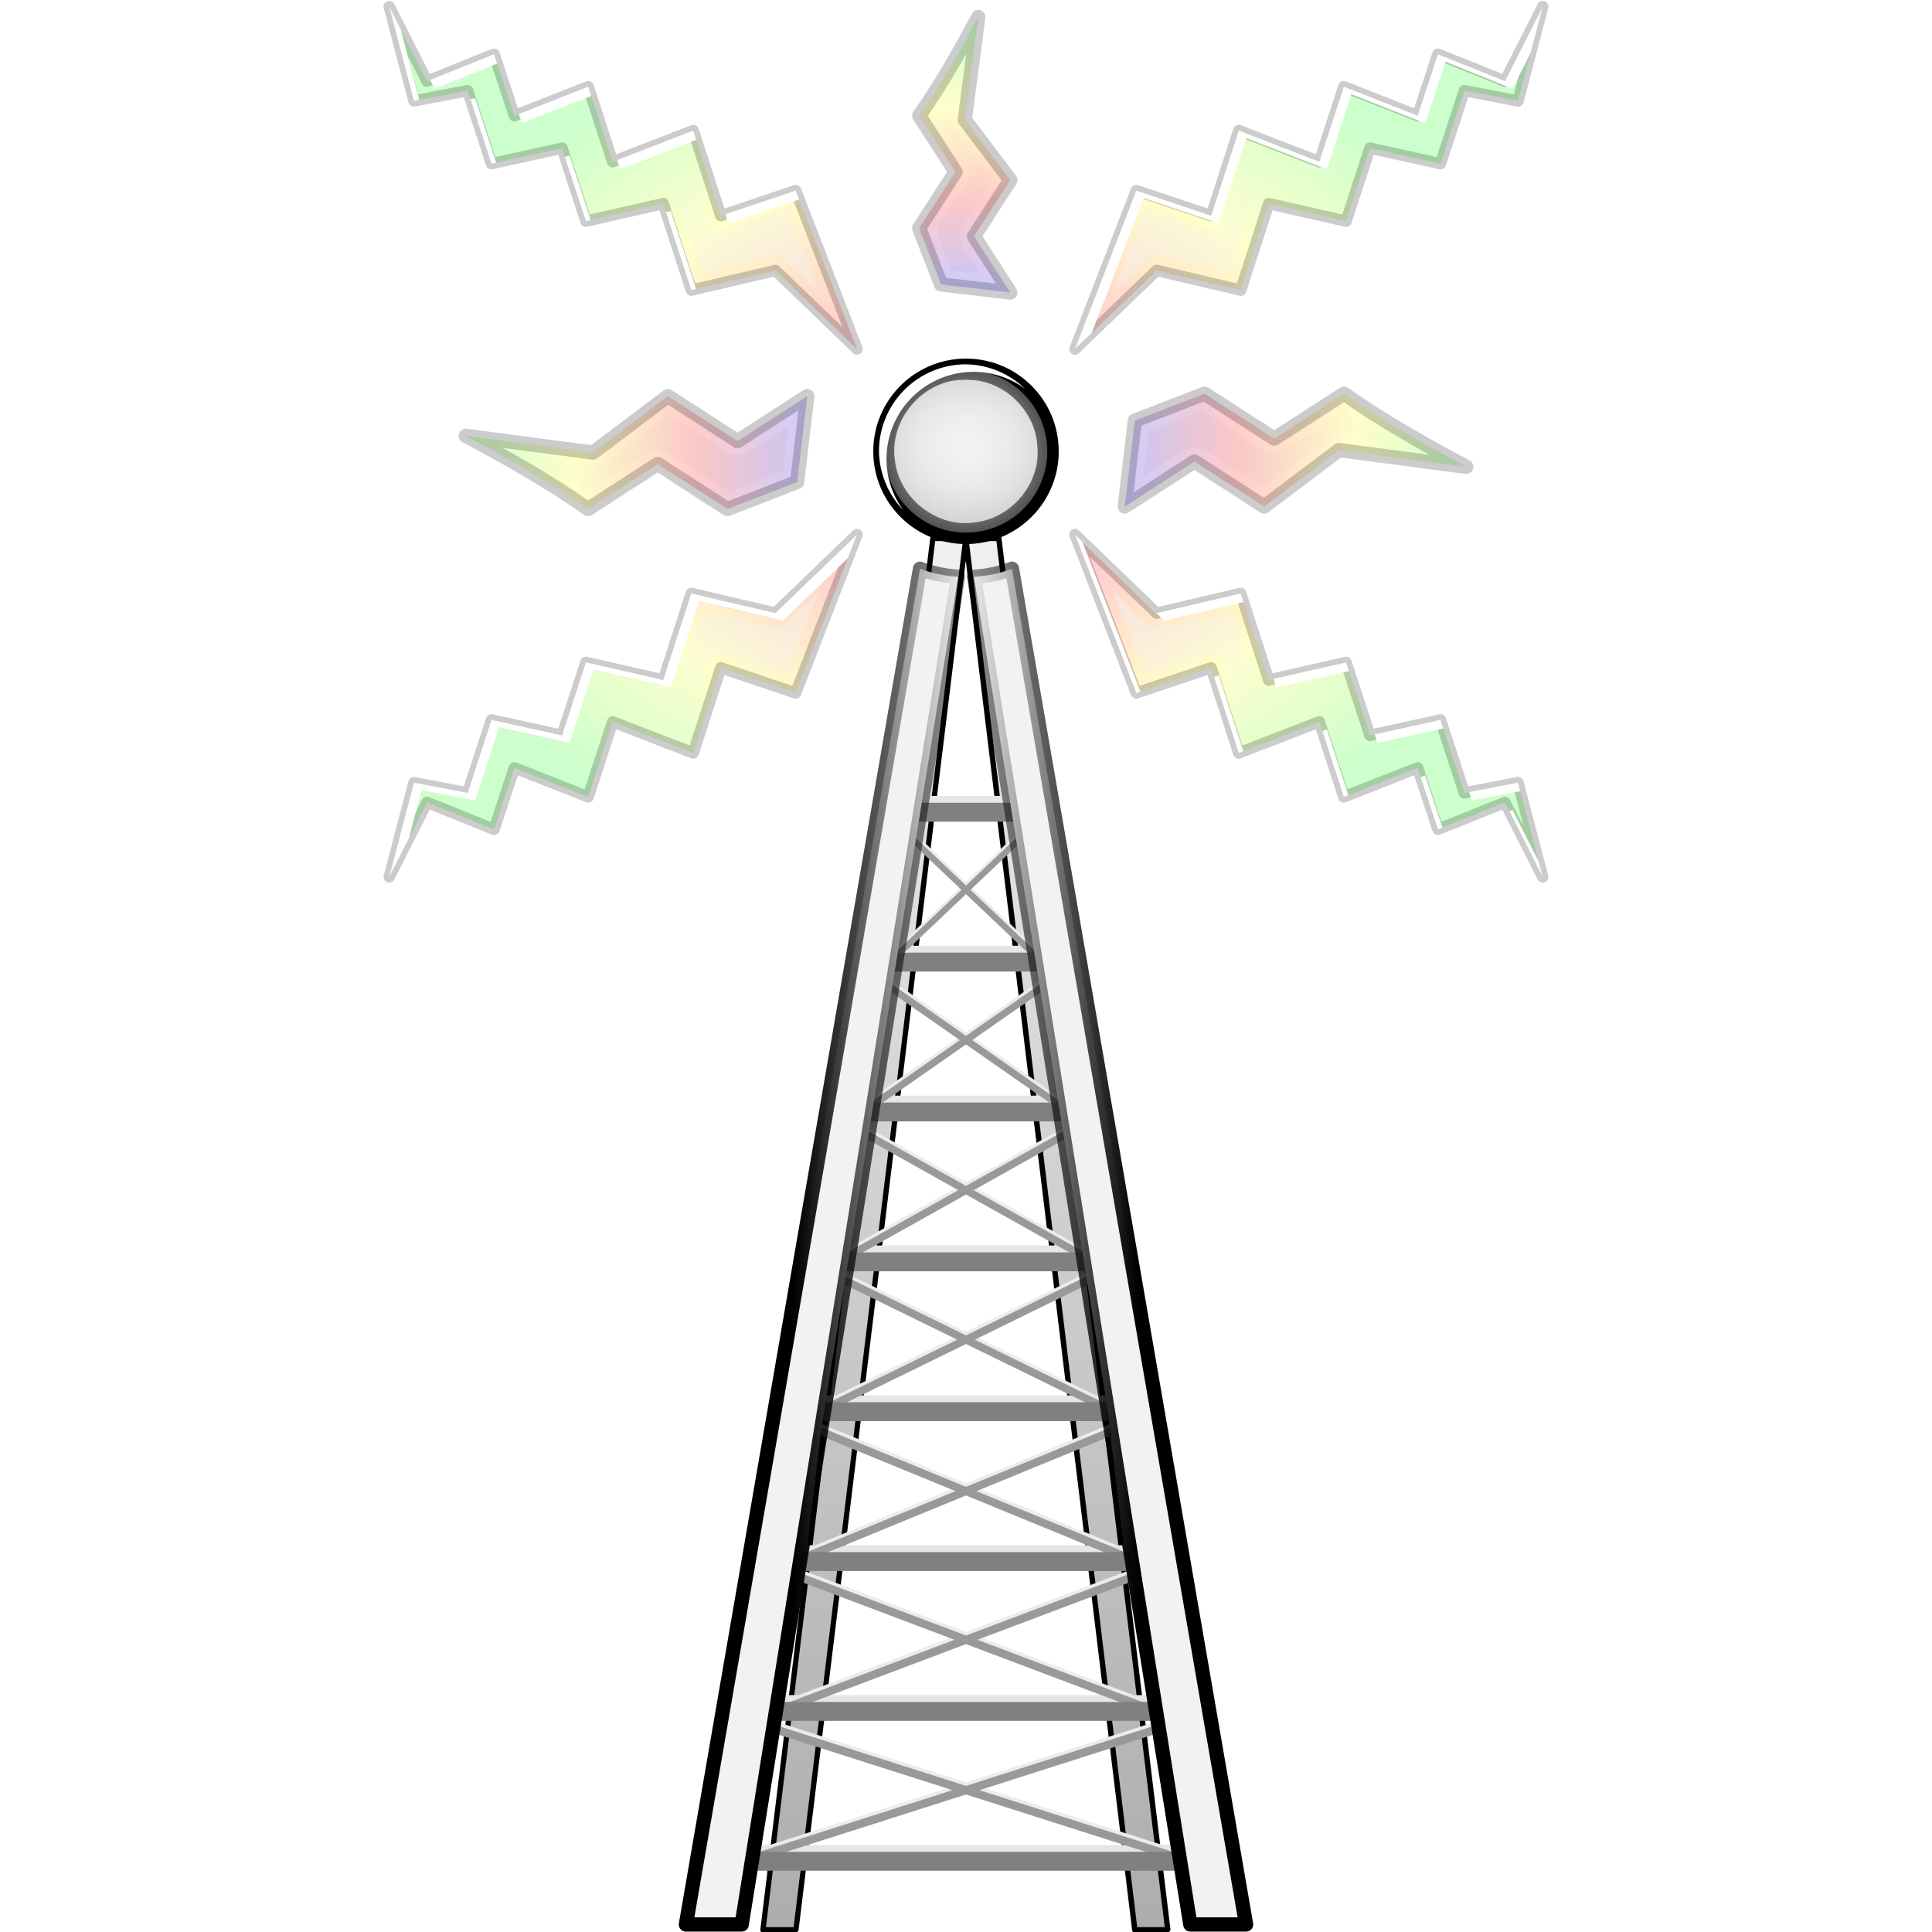 <?xml version="1.0" encoding="UTF-8" standalone="no"?>
<!-- Created with Inkscape (http://www.inkscape.org/) -->

<svg
   width="512"
   height="512"
   viewBox="0 0 135.467 135.467"
   version="1.1"
   id="svg5"
   inkscape:version="1.3.2 (091e20ef0f, 2023-11-25, custom)"
   sodipodi:docname="network-wireless.svg"
   xmlns:inkscape="http://www.inkscape.org/namespaces/inkscape"
   xmlns:sodipodi="http://sodipodi.sourceforge.net/DTD/sodipodi-0.dtd"
   xmlns:xlink="http://www.w3.org/1999/xlink"
   xmlns="http://www.w3.org/2000/svg"
   xmlns:svg="http://www.w3.org/2000/svg"
   xmlns:rdf="http://www.w3.org/1999/02/22-rdf-syntax-ns#"
   xmlns:cc="http://creativecommons.org/ns#"
   xmlns:dc="http://purl.org/dc/elements/1.1/">&gt;
  <sodipodi:namedview
   id="namedview7"
   pagecolor="#505050"
   bordercolor="#ffffff"
   borderopacity="1"
   inkscape:showpageshadow="0"
   inkscape:pageopacity="0"
   inkscape:pagecheckerboard="1"
   inkscape:deskcolor="#505050"
   inkscape:document-units="mm"
   showgrid="false"
   inkscape:zoom="5.6568542"
   inkscape:cx="295.8358"
   inkscape:cy="106.06602"
   inkscape:window-width="3256"
   inkscape:window-height="1080"
   inkscape:window-x="1864"
   inkscape:window-y="0"
   inkscape:window-maximized="0"
   inkscape:current-layer="layer1" />
<defs
   id="defs2">
  <linearGradient
     id="linearGradient62"
     inkscape:collect="always">
    <stop
       style="stop-color:#f2f2f2;stop-opacity:1;"
       offset="0"
       id="stop63" />
    <stop
       style="stop-color:#f2f2f2;stop-opacity:0;"
       offset="1"
       id="stop64" />
  </linearGradient>
  <linearGradient
     id="linearGradient61"
     inkscape:collect="always">
    <stop
       style="stop-color:#f2f2f2;stop-opacity:1;"
       offset="0"
       id="stop61" />
    <stop
       style="stop-color:#474747;stop-opacity:1;"
       offset="1"
       id="stop62" />
  </linearGradient>
  <linearGradient
     id="linearGradient59"
     inkscape:collect="always">
    <stop
       style="stop-color:#00ff00;stop-opacity:1;"
       offset="0"
       id="stop59" />
    <stop
       style="stop-color:#ffff00;stop-opacity:1;"
       offset="0.33"
       id="stop58" />
    <stop
       style="stop-color:#ff0000;stop-opacity:1;"
       offset="0.67"
       id="stop57" />
    <stop
       style="stop-color:#0000ff;stop-opacity:1;"
       offset="1"
       id="stop56" />
  </linearGradient>
  <linearGradient
     id="linearGradient48"
     inkscape:collect="always">
    <stop
       style="stop-color:#000000;stop-opacity:1;"
       offset="0"
       id="stop48" />
    <stop
       style="stop-color:#000000;stop-opacity:0;"
       offset="1"
       id="stop49" />
  </linearGradient>
  <linearGradient
     id="linearGradient45"
     inkscape:collect="always">
    <stop
       style="stop-color:#000000;stop-opacity:1;"
       offset="0.2"
       id="stop45" />
    <stop
       style="stop-color:#000000;stop-opacity:0;"
       offset="0.5"
       id="stop47" />
    <stop
       style="stop-color:#000000;stop-opacity:1;"
       offset="0.8"
       id="stop46" />
  </linearGradient>
  <linearGradient
     id="linearGradient27"
     inkscape:collect="always">
    <stop
       style="stop-color:#0000ff;stop-opacity:1;"
       offset="0"
       id="stop26" />
    <stop
       style="stop-color:#ff0000;stop-opacity:1;"
       offset="0.33"
       id="stop27" />
    <stop
       style="stop-color:#ffff00;stop-opacity:1;"
       offset="0.67"
       id="stop30" />
    <stop
       style="stop-color:#00ff00;stop-opacity:1;"
       offset="1"
       id="stop31" />
  </linearGradient>
  <linearGradient
     inkscape:collect="always"
     id="linearGradient31739">
    <stop
       style="stop-color:#ffffff;stop-opacity:1;"
       offset="0"
       id="stop31733" />
    <stop
       style="stop-color:#000000;stop-opacity:0;"
       offset="1"
       id="stop31737" />
  </linearGradient>
  <linearGradient
     inkscape:collect="always"
     id="linearGradient31662">
    <stop
       style="stop-color:#ffffff;stop-opacity:1;"
       offset="0"
       id="stop31658" />
    <stop
       style="stop-color:#bfbfbf;stop-opacity:1;"
       offset="0.5"
       id="stop31666" />
    <stop
       style="stop-color:#000000;stop-opacity:1;"
       offset="1"
       id="stop31660" />
  </linearGradient>
  <linearGradient
     inkscape:collect="always"
     id="linearGradient5810">
    <stop
       style="stop-color:#adadad;stop-opacity:1;"
       offset="0"
       id="stop5806" />
    <stop
       style="stop-color:#f0f0f0;stop-opacity:1;"
       offset="1"
       id="stop5808" />
  </linearGradient>
  <linearGradient
     inkscape:collect="always"
     xlink:href="#linearGradient5810"
     id="linearGradient5812"
     x1="41.289"
     y1="136.255"
     x2="41.289"
     y2="1.0504623e-05"
     gradientUnits="userSpaceOnUse"
     gradientTransform="matrix(0.811,0,0,0.722,38.819,38.024)" />
  <radialGradient
     inkscape:collect="always"
     xlink:href="#linearGradient31662"
     id="radialGradient31664"
     cx="67.733"
     cy="7.518"
     fx="67.733"
     fy="7.518"
     r="7.518"
     gradientUnits="userSpaceOnUse"
     gradientTransform="matrix(0.748,0,0,0.748,17.077,34.153)" />
  <radialGradient
     inkscape:collect="always"
     xlink:href="#linearGradient31739"
     id="radialGradient31664-3"
     cx="67.733"
     cy="7.518"
     fx="67.733"
     fy="7.518"
     r="7.518"
     gradientUnits="userSpaceOnUse"
     gradientTransform="matrix(0.748,0,0,0.748,17.077,34.153)" />
  <filter
     inkscape:collect="always"
     style="color-interpolation-filters:sRGB"
     id="filter32055"
     x="-0.238"
     y="-0.547"
     width="1.476"
     height="2.094">
    <feGaussianBlur
       inkscape:collect="always"
       stdDeviation="0.909"
       id="feGaussianBlur32057" />
  </filter>
  <filter
     inkscape:collect="always"
     style="color-interpolation-filters:sRGB"
     id="filter24734"
     x="-0.021"
     y="-0.008"
     width="1.042"
     height="1.017">
    <feGaussianBlur
       inkscape:collect="always"
       stdDeviation="0.297"
       id="feGaussianBlur24736" />
  </filter>
  <radialGradient
     inkscape:collect="always"
     xlink:href="#linearGradient27"
     id="radialGradient38"
     cx="-35.439"
     cy="29.792"
     fx="-35.439"
     fy="29.792"
     r="40.44"
     gradientTransform="matrix(1,0,0,0.754,103.173,8.991)"
     gradientUnits="userSpaceOnUse" />
  <linearGradient
     inkscape:collect="always"
     xlink:href="#linearGradient45"
     id="linearGradient46"
     x1="47.594"
     y1="87.409"
     x2="87.872"
     y2="87.409"
     gradientUnits="userSpaceOnUse" />
  <linearGradient
     inkscape:collect="always"
     xlink:href="#linearGradient48"
     id="linearGradient49"
     x1="67.733"
     y1="39.881"
     x2="67.733"
     y2="134.938"
     gradientUnits="userSpaceOnUse"
     gradientTransform="translate(6.9234333e-7,-0.006)" />
  <linearGradient
     inkscape:collect="always"
     xlink:href="#linearGradient27"
     id="linearGradient53"
     x1="78.364"
     y1="31.559"
     x2="103.313"
     y2="31.559"
     gradientUnits="userSpaceOnUse" />
  <linearGradient
     inkscape:collect="always"
     xlink:href="#linearGradient59"
     id="linearGradient54"
     x1="32.154"
     y1="31.732"
     x2="57.103"
     y2="31.732"
     gradientUnits="userSpaceOnUse" />
  <linearGradient
     inkscape:collect="always"
     xlink:href="#linearGradient27"
     id="linearGradient56"
     x1="67.647"
     y1="20.515"
     x2="67.647"
     y2="1.189"
     gradientUnits="userSpaceOnUse" />
  <radialGradient
     inkscape:collect="always"
     xlink:href="#linearGradient61"
     id="radialGradient62"
     cx="67.733"
     cy="31.646"
     fx="67.733"
     fy="31.646"
     r="6.101"
     gradientTransform="matrix(1,0,0,1,0,0.001)"
     gradientUnits="userSpaceOnUse" />
  <radialGradient
     inkscape:collect="always"
     xlink:href="#linearGradient62"
     id="radialGradient64"
     cx="67.679"
     cy="30.976"
     fx="67.679"
     fy="30.976"
     r="34.448"
     gradientTransform="matrix(1,0,0,0.748,0,7.799)"
     gradientUnits="userSpaceOnUse" />
  <filter
     inkscape:collect="always"
     style="color-interpolation-filters:sRGB"
     id="filter64"
     x="-0.007"
     y="-0.009"
     width="1.013"
     height="1.018">
    <feGaussianBlur
       inkscape:collect="always"
       stdDeviation="0.193"
       id="feGaussianBlur64" />
  </filter>
</defs>
<g
   inkscape:label="Layer 1"
   inkscape:groupmode="layer"
   id="layer1">
  <circle
     style="display:none;fill:url(#radialGradient31664);fill-opacity:1;stroke:none;stroke-width:5.983;stroke-linecap:round;stroke-linejoin:round;stroke-dasharray:none;stroke-opacity:1;paint-order:markers stroke fill"
     id="path10814"
     cx="67.734"
     cy="39.776"
     r="5.623" />
  <circle
     style="display:none;fill:url(#radialGradient31664-3);fill-opacity:1;stroke:none;stroke-width:5.983;stroke-linecap:round;stroke-linejoin:round;stroke-dasharray:none;stroke-opacity:1;paint-order:markers stroke fill"
     id="path10814-9"
     cx="67.734"
     cy="39.776"
     r="5.623" />
  <ellipse
     style="display:none;mix-blend-mode:normal;fill:#ffffff;fill-opacity:1;stroke:none;stroke-width:7.125;stroke-linecap:round;stroke-linejoin:round;stroke-dasharray:none;stroke-opacity:1;paint-order:markers stroke fill;filter:url(#filter32055)"
     id="path31793"
     cx="67.733"
     cy="4.231"
     rx="4.585"
     ry="1.993"
     transform="matrix(0.748,0,0,0.748,17.077,34.153)" />
  <path
     id="rect785-6"
     style="fill:url(#linearGradient5812);fill-opacity:1;stroke:#000000;stroke-width:0.372;stroke-linecap:round;stroke-linejoin:round;stroke-opacity:1;paint-order:markers stroke fill"
     d="m 70.009,38.024 -0.024,98.24 h 2.313 l 0.024,-98.24 z m 2.313,0 23.735,98.24 h 2.313 L 74.635,38.024 Z"
     transform="matrix(1,0,-0.121,0.993,0,0)"
     sodipodi:nodetypes="cccccccccc" />
  <path
     id="rect21057-2"
     style="fill:#ececec;fill-opacity:1;stroke-width:0.233;stroke-linecap:round;stroke-linejoin:round;paint-order:markers stroke fill"
     d="m 62.092,56.494 v 0.602 l 5.324,5.049 -5.324,5.049 v 0.603 l 5.641,-5.35 5.641,5.35 v -0.603 l -5.324,-5.049 5.324,-5.049 v -0.602 l -5.641,5.35 z m -2.031,10.536 v 0.602 l 7.24,5.049 -7.24,5.049 v 0.602 l 7.672,-5.35 7.673,5.35 V 77.731 L 68.165,72.682 75.406,67.633 v -0.602 l -7.673,5.35 z m -1.878,10.523 v 0.602 l 9.013,5.049 -9.013,5.049 v 0.456 L 56.803,88.035 v 0.602 l 10.315,5.049 -10.315,5.049 v 0.603 l 10.93,-5.35 10.931,5.35 V 98.735 L 68.349,93.686 78.664,88.637 v -0.602 l -1.38,0.676 V 88.254 l -9.013,-5.049 9.013,-5.049 v -0.602 l -9.55,5.35 z m 9.55,5.953 9.411,5.273 -9.411,4.606 -9.411,-4.606 z M 54.704,98.655 v 0.602 l 12.296,5.05 -12.296,5.049 v 0.156 l -1.152,-0.435 v 0.602 l 13.384,5.049 -13.384,5.049 v 0.603 l 14.182,-5.35 14.182,5.35 v -0.603 l -13.383,-5.049 13.383,-5.049 v -0.602 l -1.152,0.435 v -0.156 l -12.297,-5.049 12.297,-5.049 v -0.602 l -13.03,5.35 z m 13.029,5.953 12.464,5.118 -12.464,4.702 -12.463,-4.702 z m -16.762,15.013 v 0.602 l 15.819,5.049 -15.819,5.049 v 0.602 l 16.762,-5.35 16.762,5.35 v -0.602 l -15.819,-5.049 15.819,-5.049 v -0.602 l -16.762,5.35 z" />
  <path
     id="rect14936-6"
     style="fill:#e6e6e6;fill-opacity:1;stroke-width:0.402;stroke-linecap:round;stroke-linejoin:round;paint-order:markers stroke fill"
     d="m 63.086,55.808 v 1.325 h 9.295 v -1.325 z m -1.453,10.508 v 1.326 h 12.201 v -1.326 z m -0.995,10.508 v 1.325 h 14.298 v -1.325 z m -2.723,10.508 v 1.325 h 19.639 v -1.325 z m -2.345,10.508 v 1.325 h 24.329 v -1.325 z m -2.265,10.508 v 1.326 h 28.859 v -1.326 z m -2.04,10.509 v 1.325 h 32.938 v -1.325 z m 0,10.508 v 1.325 h 32.938 v -1.325 z" />
  <path
     id="rect21057"
     style="fill:#999999;fill-opacity:1;stroke-width:0.233;stroke-linecap:round;stroke-linejoin:round;paint-order:markers stroke fill"
     d="m 50.971,119.871 v 0.602 l 15.819,5.049 -15.819,5.049 v 0.603 l 16.762,-5.35 16.762,5.35 v -0.603 l -15.819,-5.049 15.819,-5.049 v -0.602 l -16.762,5.35 z" />
  <path
     id="path21060"
     style="fill:#999999;fill-opacity:1;stroke-width:0.214;stroke-linecap:round;stroke-linejoin:round;paint-order:markers stroke fill"
     d="m 53.552,109.328 v 0.602 l 13.383,5.049 -13.383,5.049 v 0.603 l 14.182,-5.35 14.182,5.35 v -0.603 l -13.383,-5.049 13.383,-5.049 v -0.602 l -14.182,5.35 z" />
  <path
     id="path21060-0"
     style="fill:#999999;fill-opacity:1;stroke-width:0.205;stroke-linecap:round;stroke-linejoin:round;paint-order:markers stroke fill"
     d="m 54.704,98.905 v 0.602 l 12.296,5.049 -12.296,5.049 v 0.603 l 13.03,-5.35 13.03,5.35 v -0.603 l -12.296,-5.049 12.296,-5.049 v -0.602 l -13.03,5.35 z" />
  <path
     id="path21060-0-2"
     style="fill:#999999;fill-opacity:1;stroke-width:0.188;stroke-linecap:round;stroke-linejoin:round;paint-order:markers stroke fill"
     d="m 56.803,88.284 v 0.602 l 10.315,5.049 -10.315,5.049 v 0.603 l 10.931,-5.35 10.931,5.35 V 98.985 L 68.349,93.936 78.664,88.886 v -0.602 l -10.931,5.35 z" />
  <path
     id="path21060-0-2-3"
     style="fill:#999999;fill-opacity:1;stroke-width:0.176;stroke-linecap:round;stroke-linejoin:round;paint-order:markers stroke fill"
     d="m 58.183,77.803 v 0.602 l 9.013,5.049 -9.013,5.049 v 0.603 l 9.55,-5.35 9.55,5.35 v -0.603 l -9.013,-5.049 9.013,-5.049 v -0.602 l -9.55,5.35 z" />
  <path
     id="path21060-0-2-3-7"
     style="fill:#999999;fill-opacity:1;stroke-width:0.158;stroke-linecap:round;stroke-linejoin:round;paint-order:markers stroke fill"
     d="m 60.061,67.28 v 0.602 l 7.241,5.049 -7.241,5.049 V 78.583 l 7.673,-5.35 7.673,5.35 v -0.603 l -7.241,-5.049 7.241,-5.049 v -0.602 l -7.673,5.35 z" />
  <path
     id="path21060-0-2-3-7-5"
     style="fill:#999999;fill-opacity:1;stroke-width:0.135;stroke-linecap:round;stroke-linejoin:round;paint-order:markers stroke fill"
     d="m 62.092,56.744 v 0.602 l 5.324,5.049 -5.324,5.049 v 0.603 l 5.641,-5.35 5.641,5.35 v -0.603 l -5.324,-5.049 5.324,-5.049 v -0.602 l -5.641,5.35 z" />
  <path
     id="rect14936"
     style="fill:#808080;fill-opacity:1;stroke-width:0.402;stroke-linecap:round;stroke-linejoin:round;paint-order:markers stroke fill"
     d="m 63.086,56.289 v 1.325 h 9.295 v -1.325 z m -1.453,10.508 v 1.326 h 12.201 v -1.326 z m -0.995,10.508 v 1.325 h 14.298 v -1.325 z m -2.723,10.508 v 1.325 h 19.639 v -1.325 z m -2.345,10.508 v 1.325 h 24.329 v -1.325 z m -2.265,10.508 v 1.326 h 28.859 v -1.326 z m -2.04,10.508 v 1.325 h 32.938 v -1.325 z m 0,10.508 v 1.325 h 32.938 v -1.325 z" />
  <path
     style="color:#000000;fill:url(#linearGradient49);stroke-linecap:round;stroke-linejoin:round;-inkscape-stroke:none;paint-order:markers stroke fill;opacity:0.4"
     d="m 64.685,39.406 a 0.5,0.5 0 0 0 -0.666,0.385 L 47.602,134.847 a 0.5,0.5 0 0 0 0.492,0.584 h 3.912 a 0.5,0.5 0 0 0 0.492,-0.42 L 67.671,40.517 a 0.5,0.5 0 0 0 -0.465,-0.578 c -0.88,-0.053 -1.727,-0.237 -2.521,-0.533 z m 6.098,0.002 c -0.795,0.296 -1.642,0.48 -2.521,0.533 a 0.5,0.5 0 0 0 -0.463,0.578 l 15.17,94.492 a 0.5,0.5 0 0 0 0.494,0.42 h 3.91 a 0.5,0.5 0 0 0 0.492,-0.584 L 71.45,39.793 a 0.5,0.5 0 0 0 -0.668,-0.385 z m -5.867,1.059 c 0.548,0.167 1.112,0.289 1.693,0.357 L 51.579,134.431 h -2.891 z m 5.637,0.002 16.227,93.963 H 83.888 L 68.86,40.826 c 0.581,-0.069 1.144,-0.19 1.691,-0.357 z"
     id="path49" />
  <path
     id="rect785-7"
     style="display:inline;fill:#f2f2f2;fill-opacity:1;stroke:url(#linearGradient46);stroke-width:1;stroke-linecap:round;stroke-linejoin:round;stroke-dasharray:none;stroke-opacity:1;paint-order:markers stroke fill"
     d="M 64.51,39.881 48.094,134.938 h 3.912 L 67.176,40.445 c -0.93,-0.056 -1.826,-0.25 -2.666,-0.564 z m 6.447,0.002 c -0.84,0.313 -1.735,0.507 -2.665,0.563 l 15.17,94.492 h 3.911 z" />
  <path
     id="rect785-7-9"
     style="display:none;opacity:0.12;fill:#1a1a1a;fill-opacity:1;stroke-width:0.373;stroke-linecap:round;stroke-linejoin:round;paint-order:markers stroke fill;filter:url(#filter24734)"
     d="m 69.856,49.719 c -0.087,0.014 -0.175,0.027 -0.262,0.041 -0.263,0.311 0.136,1.105 0.125,1.599 4.471,27.854 8.942,55.707 13.413,83.561 0.439,-0.148 1.661,0.362 1.377,-0.394 C 79.631,106.255 74.747,77.987 69.856,49.719 Z m -4.073,0.019 c -0.415,0.009 -0.226,0.888 -0.4,1.253 -4.831,27.977 -9.662,55.953 -14.493,83.93 0.489,-0.148 1.54,0.363 1.508,-0.395 4.534,-28.245 9.069,-56.49 13.603,-84.734 -0.087,-0.038 -0.158,-0.054 -0.218,-0.053 z"
     transform="matrix(1.085,0,0,1.085,-5.755,-11.509)" />
  <path
     id="circle36"
     style="display:inline;fill:url(#radialGradient38);stroke:#000000;stroke-width:0.8;stroke-linecap:round;stroke-linejoin:round;stroke-dasharray:none;stroke-opacity:1;paint-order:markers stroke fill;opacity:0.2"
     d="m 27.293,0.464 1.734,6.613 3.764,-0.721 1.671,5.12 4.95,-1.087 1.671,5.12 5.424,-1.234 1.964,6.069 5.898,-1.38 5.725,5.509 L 55.792,13.364 50.542,15.13 48.608,9.154 42.957,11.34 41.242,6.076 36.067,8.115 34.644,3.799 29.944,5.692 Z m 80.88,0 -2.65,5.228 -4.7,-1.892 -1.423,4.315 -5.175,-2.039 -1.715,5.264 -5.65,-2.185 -1.935,5.975 -5.249,-1.765 -4.301,11.108 5.724,-5.509 5.898,1.38 1.964,-6.069 5.424,1.234 1.671,-5.12 4.95,1.087 1.671,-5.12 3.764,0.721 z M 67.734,25.546 a 6.101,6.101 0 0 0 -6.101,6.1 6.101,6.101 0 0 0 6.101,6.1 6.101,6.101 0 0 0 6.1,-6.1 6.101,6.101 0 0 0 -6.1,-6.1 z m -7.64,11.934 -5.725,5.509 -5.898,-1.38 -1.964,6.069 -5.424,-1.234 -1.671,5.12 -4.95,-1.087 -1.671,5.12 -3.764,-0.721 -1.734,6.613 2.65,-5.228 4.7,1.892 1.423,-4.315 5.175,2.039 1.715,-5.264 5.65,2.185 1.935,-5.975 5.25,1.766 z m 15.28,0 4.301,11.109 5.249,-1.766 1.935,5.975 5.65,-2.185 1.715,5.264 5.175,-2.039 1.423,4.315 4.7,-1.892 2.65,5.228 -1.734,-6.613 -3.764,0.721 -1.671,-5.12 -4.95,1.087 -1.671,-5.12 -5.424,1.234 -1.964,-6.069 -5.898,1.38 z" />
  <path
     id="path61"
     style="display:inline;opacity:1;fill:url(#radialGradient62);fill-opacity:1;stroke:#000000;stroke-width:0.8;stroke-linecap:round;stroke-linejoin:round;stroke-dasharray:none;stroke-opacity:1;paint-order:markers stroke fill"
     d="m 67.734,25.546 c -3.369,-2.01e-4 -6.101,2.731 -6.101,6.1 8.4e-5,3.369 2.732,6.101 6.101,6.1 3.369,-8.4e-5 6.1,-2.731 6.1,-6.1 -8.4e-5,-3.369 -2.731,-6.1 -6.1,-6.1 z"
     sodipodi:nodetypes="ccccc" />
  <path
     id="path39"
     style="display:inline;fill:#ffffff;fill-opacity:1;stroke:none;stroke-width:0.8;stroke-linecap:round;stroke-linejoin:round;stroke-dasharray:none;stroke-opacity:1;paint-order:markers stroke fill"
     d="m 27.293,0.464 1.734,6.613 0.372,-0.071 -1.297,-4.946 z m 80.88,0 -2.65,5.228 -4.7,-1.892 -1.423,4.315 -5.175,-2.039 -1.715,5.264 -5.65,-2.185 -1.935,5.975 -5.249,-1.765 -4.301,11.108 1.17,-1.126 3.66,-9.453 5.249,1.765 1.935,-5.975 5.65,2.185 1.715,-5.264 5.175,2.039 1.423,-4.315 4.7,1.892 1.267,-2.5 z m -73.529,3.335 -4.484,1.805 0.313,0.617 4.387,-1.766 z m 6.598,2.277 -4.861,1.915 0.215,0.653 4.859,-1.914 z m -7.923,0.809 -0.335,0.064 1.477,4.527 0.333,-0.073 z m 15.288,2.27 -5.334,2.063 0.212,0.652 5.332,-2.062 z m -8.667,1.763 -0.333,0.073 1.475,4.518 0.332,-0.075 z m 15.852,2.447 -4.927,1.657 0.207,0.638 4.963,-1.669 z m -8.757,1.44 -0.333,0.076 1.768,5.464 0.333,-0.078 z m 20.698,10.741 a 6.101,6.101 0 0 0 -6.101,6.1 6.101,6.101 0 0 0 1.694,4.115 6.101,6.101 0 0 1 -1.165,-3.586 6.101,6.101 0 0 1 6.101,-6.1 6.101,6.101 0 0 1 3.586,1.165 6.101,6.101 0 0 0 -4.115,-1.694 z m -7.64,11.934 -5.725,5.509 -5.898,-1.38 -1.964,6.069 -5.424,-1.234 -1.671,5.12 -4.95,-1.087 -1.671,5.12 -3.764,-0.721 -1.734,6.613 1.383,-2.728 0.88,-3.355 3.764,0.721 1.671,-5.12 4.95,1.087 1.671,-5.12 5.424,1.234 1.964,-6.069 5.898,1.38 4.555,-4.383 z m 15.28,0 4.301,11.109 0.287,-0.097 -4.059,-10.483 5.724,5.509 5.566,-1.302 -0.196,-0.607 -5.898,1.38 z m 19.01,8.964 -5.091,1.158 0.196,0.605 5.092,-1.158 z m -8.931,0.908 -0.322,0.109 1.729,5.338 0.318,-0.123 z m 15.552,3.125 -4.617,1.014 0.196,0.602 4.617,-1.014 z m -7.966,0.665 -0.317,0.122 1.503,4.613 0.316,-0.125 z m 6.891,3.225 -0.314,0.124 1.208,3.663 0.313,-0.126 z m 6.511,0.509 -3.429,0.657 0.194,0.593 3.393,-0.65 z m -0.388,1.914 -0.217,0.087 2.338,4.611 -0.28,-1.066 z" />
  <path
     id="path47"
     style="display:inline;mix-blend-mode:normal;fill:url(#radialGradient64);fill-opacity:1;stroke:none;stroke-width:0.8;stroke-linecap:round;stroke-linejoin:round;stroke-dasharray:none;stroke-opacity:1;paint-order:markers stroke fill;filter:url(#filter64)"
     d="M 33.992 5.201 C 33.738 5.303 33.484 5.405 33.231 5.508 C 34.133 6.052 34.068 7.257 34.481 8.118 C 34.711 8.824 34.942 9.529 35.172 10.235 C 36.578 9.965 37.972 9.543 39.385 9.367 C 40.611 9.582 40.672 11.042 41.045 11.977 C 41.293 12.739 41.541 13.5 41.789 14.262 C 43.351 13.944 44.901 13.48 46.471 13.256 C 47.695 13.458 47.764 14.921 48.129 15.852 C 48.48 16.932 48.83 18.012 49.18 19.092 C 50.952 18.731 52.696 18.137 54.494 17.967 C 55.593 18.306 56.172 19.404 57.049 20.073 C 57.712 20.829 56.942 19.431 56.869 19.081 C 56.303 17.618 55.736 16.155 55.17 14.692 C 53.669 15.152 52.197 15.778 50.679 16.135 C 49.547 16.067 49.295 14.791 49.037 13.911 C 48.673 12.79 48.309 11.668 47.945 10.547 C 46.375 11.131 44.822 11.801 43.24 12.333 C 42.146 12.409 41.708 11.21 41.514 10.338 C 41.203 9.383 40.893 8.429 40.582 7.474 C 39.135 7.998 37.724 8.691 36.254 9.11 C 35.194 9.1 34.829 7.947 34.619 7.098 C 34.41 6.465 34.201 5.833 33.992 5.201 z M 101.684 5.27 C 101.571 5.265 101.466 5.299 101.412 5.391 C 101.076 6.41 100.74 7.428 100.404 8.447 C 99.859 9.354 98.645 9.089 97.878 8.653 C 96.88 8.26 95.882 7.867 94.885 7.474 C 94.399 8.894 93.992 10.354 93.458 11.749 C 92.827 12.642 91.619 12.226 90.822 11.824 C 89.721 11.397 88.62 10.971 87.52 10.545 C 86.962 12.203 86.477 13.899 85.873 15.534 C 85.255 16.435 84.06 16.031 83.243 15.682 L 80.297 14.692 L 78.095 20.377 C 78.955 19.592 79.735 18.686 80.703 18.041 C 81.851 17.78 82.941 18.434 84.066 18.569 C 84.807 18.743 85.548 18.916 86.289 19.09 C 86.871 17.354 87.383 15.584 88.008 13.869 C 88.646 12.918 89.88 13.386 90.771 13.603 C 91.739 13.822 92.708 14.042 93.676 14.262 C 94.189 12.815 94.562 11.3 95.16 9.896 C 95.966 8.943 97.254 9.638 98.252 9.786 C 98.932 9.936 99.613 10.085 100.293 10.235 C 100.806 8.785 101.184 7.27 101.78 5.862 C 102.434 5.652 102.023 5.286 101.684 5.27 z M 66.855 6.387 C 66.76 6.54 66.665 6.693 66.57 6.846 C 66.348 7.306 65.837 7.76 65.777 8.213 C 66.502 9.426 67.44 10.539 67.973 11.851 C 68.019 12.999 66.994 13.766 66.534 14.729 C 66.31 15.26 65.634 15.744 65.709 16.305 L 66.738 18.965 C 67.403 19.044 68.069 19.123 68.734 19.201 C 68.247 18.359 67.502 17.59 67.316 16.621 C 67.39 15.513 68.352 14.764 68.815 13.812 C 69.012 13.297 69.894 12.758 69.251 12.272 C 68.393 11.073 67.368 9.966 66.672 8.668 C 66.56 7.903 66.736 7.139 66.855 6.387 z M 67.962 26.637 C 67.724 26.612 67.485 26.641 67.246 26.644 C 64.518 26.836 62.333 29.582 62.751 32.286 C 63.043 34.988 65.804 37.114 68.494 36.606 C 71.019 36.266 73.024 33.794 72.731 31.243 C 72.586 28.791 70.426 26.682 67.962 26.637 z M 84.342 28.785 C 83.078 29.274 81.814 29.763 80.551 30.252 L 80.178 33.416 C 81.292 32.73 82.337 31.882 83.551 31.389 C 84.73 31.352 85.519 32.408 86.51 32.884 L 88.592 34.228 C 90.246 33.033 91.803 31.675 93.538 30.611 C 94.825 30.415 96.104 30.885 97.39 30.951 C 97.393 30.835 96.467 30.388 96.144 30.134 C 95.49 29.734 94.858 29.302 94.223 28.873 C 92.719 29.803 91.274 30.856 89.734 31.709 C 88.514 31.903 87.679 30.772 86.676 30.291 L 84.342 28.785 z M 46.873 29.062 L 42.221 32.576 C 41.036 33.022 39.784 32.436 38.571 32.404 C 37.482 32.152 38.48 32.606 38.902 32.89 C 39.695 33.381 40.476 33.889 41.244 34.418 C 42.748 33.489 44.193 32.434 45.733 31.582 C 46.953 31.388 47.788 32.518 48.791 33 C 49.569 33.502 50.347 34.004 51.125 34.506 C 52.389 34.017 53.652 33.528 54.916 33.039 C 55.04 31.984 55.165 30.93 55.289 29.875 C 54.175 30.561 53.13 31.409 51.916 31.902 C 50.737 31.94 49.949 30.881 48.957 30.407 L 46.873 29.062 z M 57.377 41.562 C 56.619 42.291 55.861 43.021 55.104 43.75 C 54.013 44.374 52.815 43.564 51.693 43.451 C 50.855 43.254 50.016 43.058 49.178 42.861 C 48.595 44.598 48.083 46.369 47.457 48.084 C 46.819 49.035 45.584 48.567 44.694 48.35 C 43.726 48.13 42.758 47.91 41.789 47.69 C 41.277 49.137 40.905 50.653 40.307 52.057 C 39.5 53.01 38.212 52.315 37.215 52.167 C 36.534 52.018 35.853 51.868 35.172 51.719 C 34.66 53.167 34.282 54.682 33.687 56.09 C 32.815 56.37 33.837 56.927 34.055 56.56 C 34.477 55.475 34.679 54.277 35.241 53.264 C 36.111 52.455 37.246 53.178 38.148 53.52 L 40.582 54.478 C 41.068 53.059 41.476 51.6 42.009 50.205 C 42.641 49.311 43.848 49.727 44.645 50.13 C 45.746 50.555 46.847 50.981 47.947 51.406 C 48.506 49.748 48.989 48.052 49.593 46.417 C 50.212 45.516 51.407 45.921 52.224 46.27 L 55.17 47.26 L 57.377 41.562 z M 78.156 41.663 C 78.096 41.752 78.542 42.605 78.597 42.868 L 80.297 47.26 C 81.797 46.799 83.27 46.174 84.788 45.816 C 85.92 45.884 86.173 47.161 86.43 48.04 L 87.521 51.406 C 89.092 50.822 90.645 50.152 92.227 49.62 C 93.321 49.544 93.759 50.743 93.952 51.615 C 94.263 52.57 94.574 53.524 94.885 54.478 C 96.332 53.955 97.743 53.262 99.214 52.843 C 100.274 52.853 100.637 54.005 100.848 54.855 L 101.474 56.75 C 102.155 56.555 102.336 56.453 101.756 55.995 C 101.267 54.979 101.041 53.845 100.642 52.787 C 100.458 52.201 100.397 51.4 99.609 51.869 C 98.4 52.079 97.206 52.509 95.986 52.58 C 94.74 52.208 94.771 50.683 94.329 49.691 L 93.676 47.69 C 92.114 48.008 90.563 48.473 88.994 48.697 C 87.761 48.492 87.703 47.02 87.332 46.083 L 86.289 42.859 C 84.517 43.22 82.772 43.814 80.973 43.984 C 79.875 43.645 79.294 42.547 78.418 41.877 C 78.252 41.687 78.176 41.633 78.156 41.663 z " />
  <path
     id="rect50"
     style="opacity:0.2;fill:url(#linearGradient53);stroke:#000000;stroke-width:1;stroke-linecap:round;stroke-linejoin:round;stroke-dashoffset:149.514;stroke-opacity:1;paint-order:markers stroke fill"
     d="m 79.574,29.494 4.888,-1.893 4.888,3.154 4.888,-3.154 c 2.731,1.937 5.632,3.554 8.575,5.133 l -8.93,-1.176 -5.243,3.958 -4.888,-3.154 -4.888,3.154 z"
     sodipodi:nodetypes="cccccccccc"
     inkscape:transform-center-y="-0.086286018"
     inkscape:transform-center-x="-23.104887" />
  <path
     id="path51"
     style="opacity:0.2;fill:url(#linearGradient54);stroke:#000000;stroke-width:1;stroke-linecap:round;stroke-linejoin:round;stroke-dashoffset:149.514;stroke-opacity:1;paint-order:markers stroke fill"
     d="m 55.893,33.797 -4.888,1.893 -4.888,-3.154 -4.888,3.154 c -2.731,-1.937 -5.632,-3.554 -8.575,-5.133 l 8.93,1.176 5.243,-3.958 4.888,3.154 4.888,-3.154 z"
     sodipodi:nodetypes="cccccccccc"
     inkscape:transform-center-y="0.086285986"
     inkscape:transform-center-x="23.104887" />
  <path
     id="path52"
     style="opacity:0.2;fill:url(#linearGradient56);stroke:#000000;stroke-width:1;stroke-linecap:round;stroke-linejoin:round;stroke-dashoffset:149.514;stroke-opacity:1;paint-order:markers stroke fill"
     d="M 65.981,19.942 64.453,15.998 66.999,12.053 64.453,8.109 c 1.563,-2.204 2.868,-4.545 4.142,-6.92 l -0.949,7.206 3.194,4.231 -2.545,3.944 2.545,3.944 z"
     sodipodi:nodetypes="cccccccccc"
     inkscape:transform-center-y="-18.644979"
     inkscape:transform-center-x="0.069631249" />
</g>
</svg>
